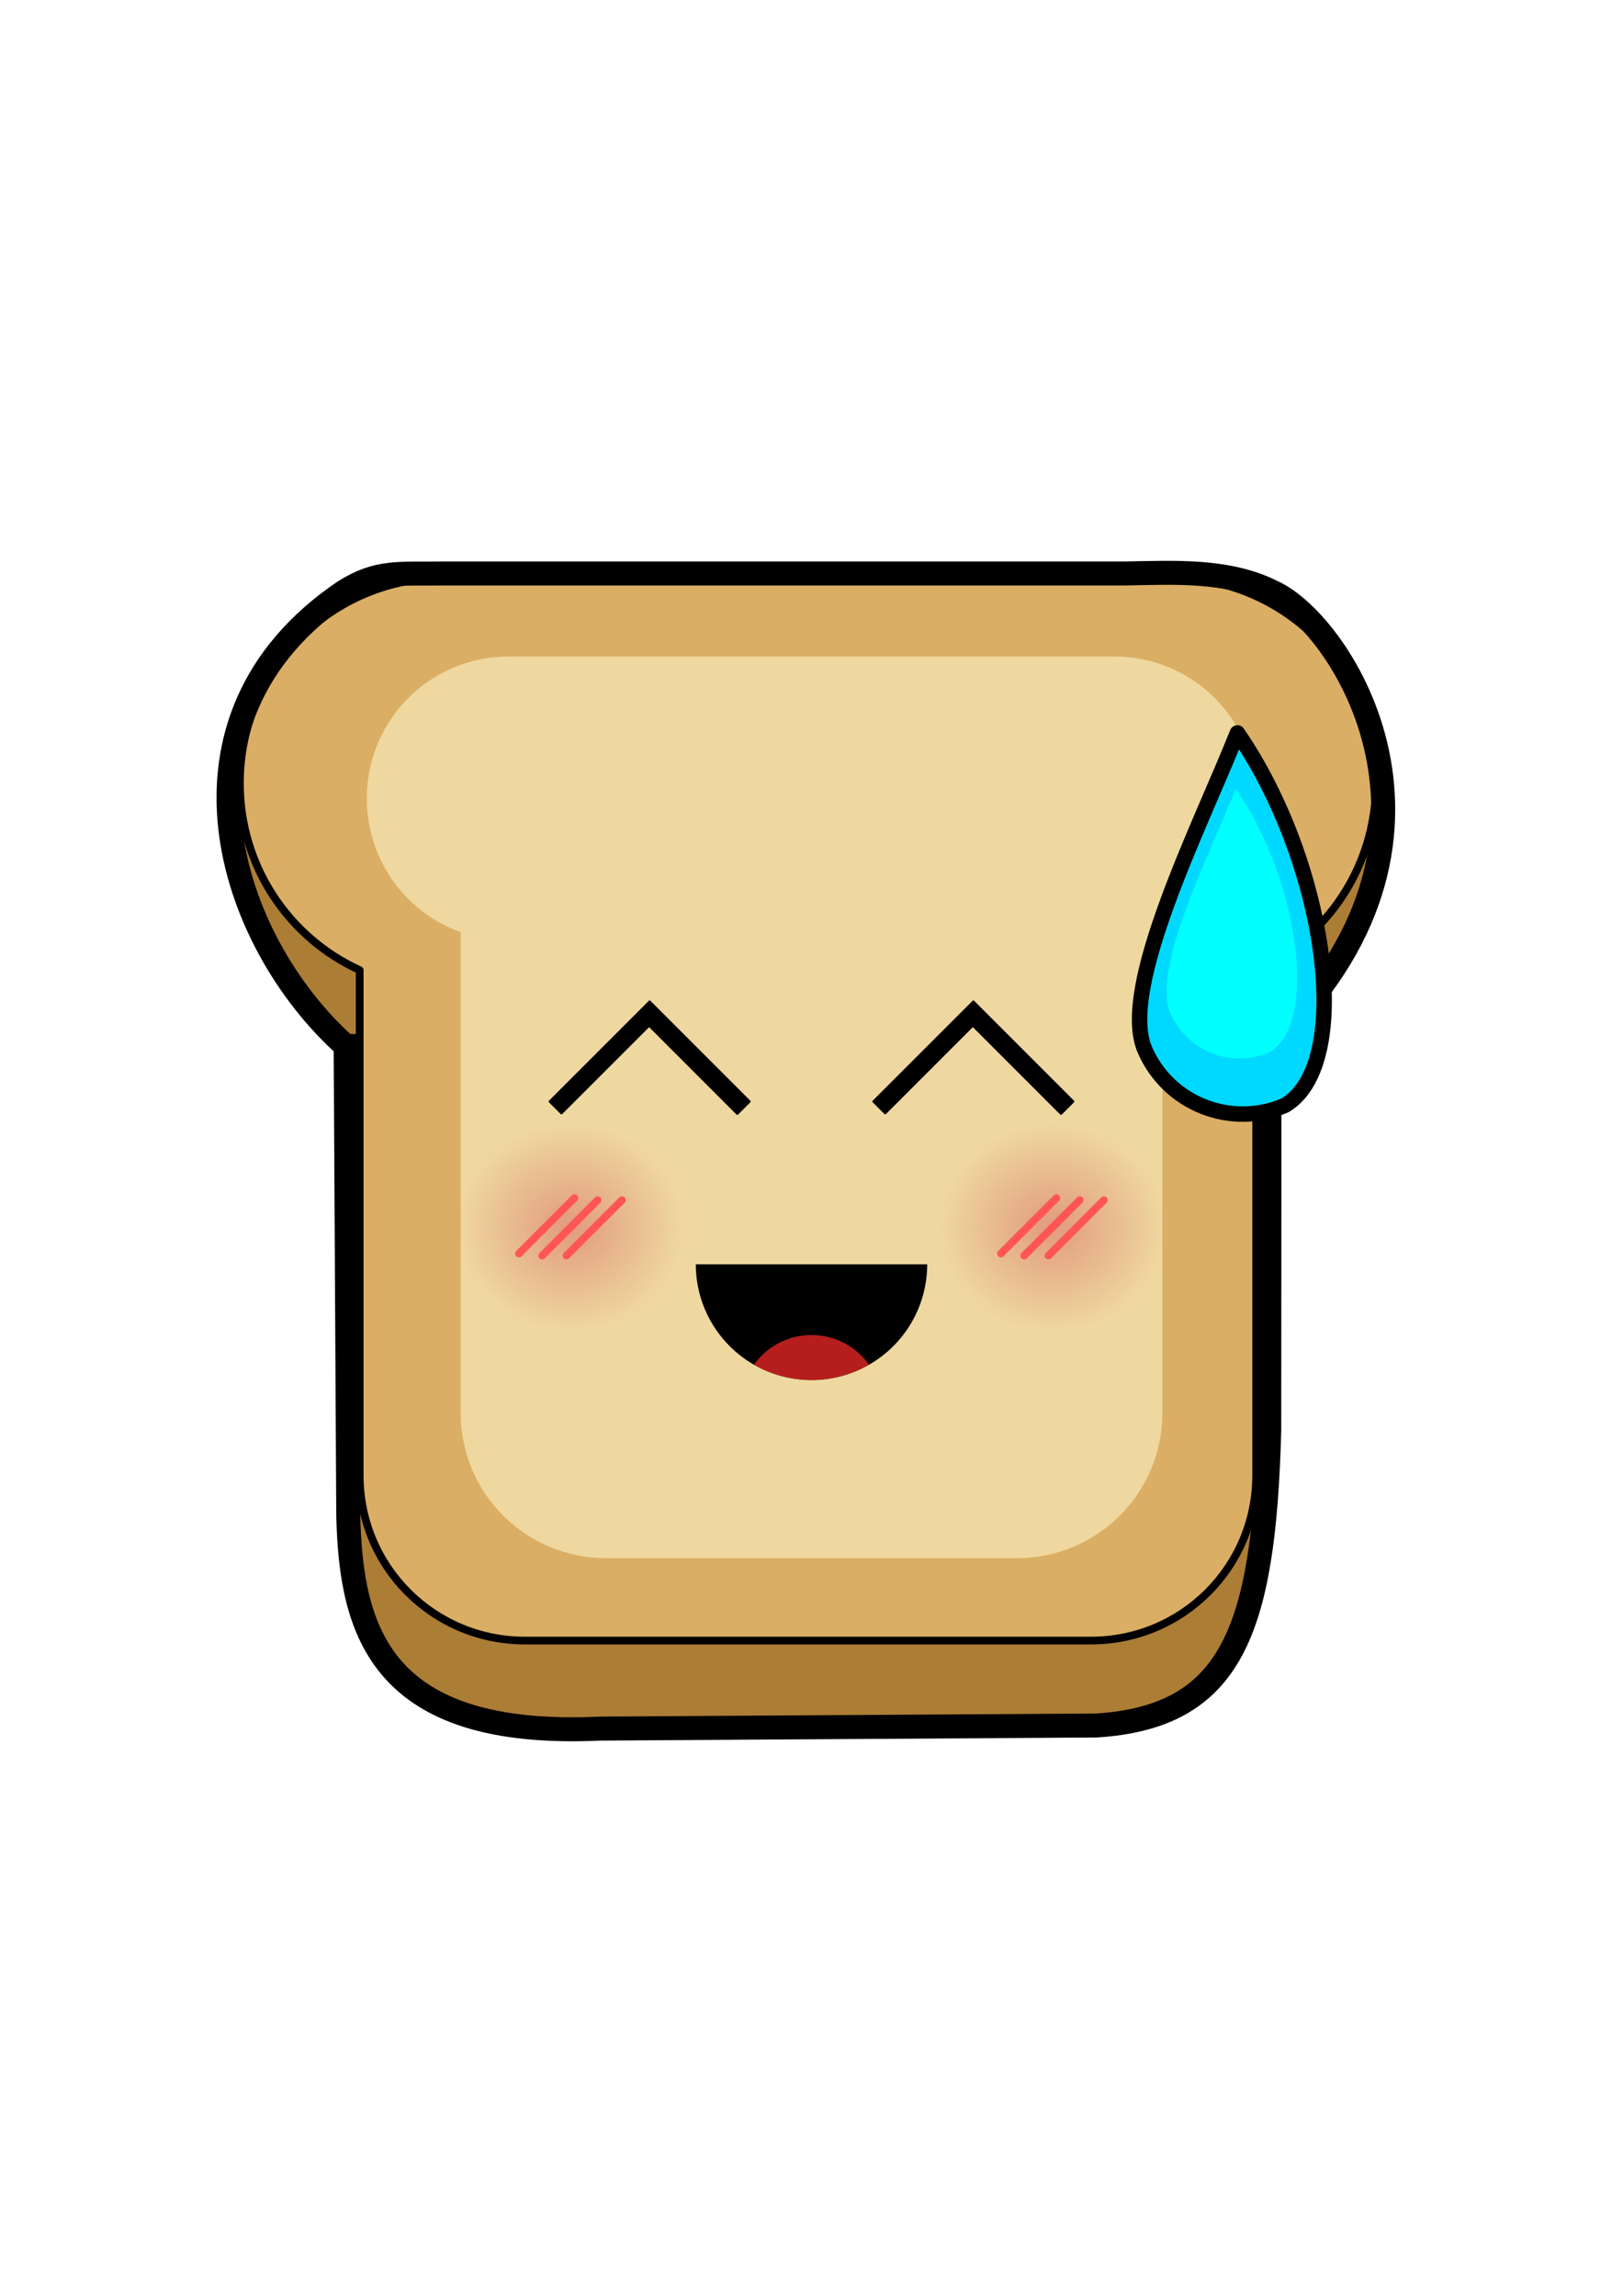 <?xml version="1.0" encoding="UTF-8" standalone="no"?>
<!-- Created with Inkscape (http://www.inkscape.org/) -->

<svg
   xmlns:dc="http://purl.org/dc/elements/1.1/"
   xmlns:cc="http://creativecommons.org/ns#"
   xmlns:rdf="http://www.w3.org/1999/02/22-rdf-syntax-ns#"
   xmlns:svg="http://www.w3.org/2000/svg"
   xmlns="http://www.w3.org/2000/svg"
   xmlns:xlink="http://www.w3.org/1999/xlink"
   xmlns:sodipodi="http://sodipodi.sourceforge.net/DTD/sodipodi-0.dtd"
   xmlns:inkscape="http://www.inkscape.org/namespaces/inkscape"
   width="210mm"
   height="297mm"
   viewBox="0 0 210 297"
   version="1.1"
   id="svg7856"
   inkscape:version="0.92.3 (2405546, 2018-03-11)"
   sodipodi:docname="Yum-chan_Vol-01_07.svg">
  <defs
     id="defs7850">
    <radialGradient
       inkscape:collect="always"
       xlink:href="#linearGradient3247-6"
       id="radialGradient6716"
       gradientUnits="userSpaceOnUse"
       gradientTransform="matrix(1.619,1.0253054e-6,-9.4532885e-7,1.493,-1291.202,1099.936)"
       cx="404.843"
       cy="320.714"
       fx="404.843"
       fy="320.714"
       r="9.09" />
    <linearGradient
       inkscape:collect="always"
       id="linearGradient3247-6">
      <stop
         style="stop-color:#d35f5f;stop-opacity:1;"
         offset="0"
         id="stop3243" />
      <stop
         style="stop-color:#d35f5f;stop-opacity:0;"
         offset="1"
         id="stop3245" />
    </linearGradient>
    <filter
       inkscape:collect="always"
       style="color-interpolation-filters:sRGB"
       id="filter3789-6-7"
       x="-0.012"
       width="1.024"
       y="-0.012"
       height="1.024">
      <feGaussianBlur
         inkscape:collect="always"
         stdDeviation="0.182"
         id="feGaussianBlur3791-6-3" />
    </filter>
    <radialGradient
       inkscape:collect="always"
       xlink:href="#linearGradient3247-6"
       id="radialGradient6718"
       gradientUnits="userSpaceOnUse"
       gradientTransform="matrix(1.619,1.0253054e-6,-9.4532885e-7,1.493,-1353.568,1099.936)"
       cx="404.843"
       cy="320.714"
       fx="404.843"
       fy="320.714"
       r="9.09" />
    <filter
       inkscape:collect="always"
       style="color-interpolation-filters:sRGB"
       id="filter4165-4-3"
       x="-0.019"
       width="1.037"
       y="-0.033"
       height="1.067">
      <feGaussianBlur
         inkscape:collect="always"
         stdDeviation="0.213"
         id="feGaussianBlur4167-9-6" />
    </filter>
  </defs>
  <sodipodi:namedview
     id="base"
     pagecolor="#ffffff"
     bordercolor="#666666"
     borderopacity="1.0"
     inkscape:pageopacity="0.0"
     inkscape:pageshadow="2"
     inkscape:zoom="0.35"
     inkscape:cx="-261.42857"
     inkscape:cy="560"
     inkscape:document-units="mm"
     inkscape:current-layer="layer1"
     showgrid="false"
     inkscape:window-width="1366"
     inkscape:window-height="712"
     inkscape:window-x="0"
     inkscape:window-y="0"
     inkscape:window-maximized="1" />
  <g
     inkscape:label="Layer 1"
     inkscape:groupmode="layer"
     id="layer1">
    <g
       id="g6816"
       transform="translate(1198.911,-1027.315)"
       inkscape:export-filename="/home/dito/Pictures/DitoKP's Sticker Packs/Yum-chan_-_The_Kawaii_Bread/Yum-Chan_-_The_Kawaii_Bread_Stickers_Source/Yum-chan_Telegram/Yum-chan_Vol-01_07.png"
       inkscape:export-xdpi="164"
       inkscape:export-ydpi="164">
      <g
         transform="translate(-426.984,-392.653)"
         id="g6714">
        <path
           style="opacity:1;fill:#ffffff;fill-opacity:1;stroke:none;stroke-width:0.228;stroke-linecap:round;stroke-linejoin:round;stroke-miterlimit:4;stroke-dasharray:none;stroke-dashoffset:0"
           d="m -710.428,1481.849 c -24.761,0 -44.695,19.934 -44.695,44.695 0,14.362 6.707,27.099 17.172,35.265 v 68.811 c 0,13.554 10.912,24.466 24.467,24.466 h 93.116 c 13.554,0 24.467,-10.912 24.467,-24.466 v -68.811 c 10.465,-8.166 17.172,-20.903 17.172,-35.265 0,-24.761 -19.934,-44.695 -44.695,-44.695 z"
           id="path6672"
           inkscape:connector-curvature="0" />
        <path
           id="path6674"
           d="m -714.304,1504.754 c -14.728,0 -26.584,11.857 -26.584,26.585 0,10.768 6.338,19.999 15.501,24.186 v 65.35 c 0,11.845 9.536,21.382 21.382,21.382 h 73.232 c 11.845,0 21.382,-9.536 21.382,-21.382 v -65.35 c 9.163,-4.187 15.502,-13.418 15.502,-24.186 0,-14.728 -11.857,-26.585 -26.585,-26.585 z"
           style="opacity:1;fill:#ac7d35;fill-opacity:1;stroke:none;stroke-width:2;stroke-linecap:round;stroke-linejoin:round;stroke-miterlimit:4;stroke-dasharray:none;stroke-dashoffset:0"
           inkscape:connector-curvature="0" />
        <path
           inkscape:connector-curvature="0"
           style="opacity:1;fill:#daae64;fill-opacity:1;stroke:#000000;stroke-width:1;stroke-linecap:round;stroke-linejoin:round;stroke-miterlimit:4;stroke-dasharray:none;stroke-dashoffset:0;stroke-opacity:1"
           d="m -714.304,1494.7 c -14.728,0 -26.584,11.857 -26.584,26.585 0,10.767 6.338,19.999 15.501,24.186 v 65.35 c 0,11.845 9.536,21.382 21.382,21.382 h 73.232 c 11.845,0 21.382,-9.536 21.382,-21.382 v -65.35 c 9.163,-4.187 15.502,-13.418 15.502,-24.186 0,-14.728 -11.857,-26.585 -26.585,-26.585 z"
           id="path6676" />
        <path
           inkscape:connector-curvature="0"
           style="opacity:1;fill:#efd89f;fill-opacity:1;stroke:none;stroke-width:1;stroke-linecap:round;stroke-linejoin:round;stroke-miterlimit:4;stroke-dasharray:none;stroke-dashoffset:0"
           d="m -706.107,1504.9 c -10.172,0 -18.362,8.189 -18.362,18.362 0,7.987 5.05,14.75 12.143,17.288 v 62.165 c 0,10.429 8.396,18.825 18.825,18.825 h 53.15 c 10.429,0 18.825,-8.396 18.825,-18.825 v -62.165 c 7.093,-2.538 12.143,-9.301 12.143,-17.288 0,-10.172 -8.189,-18.362 -18.362,-18.362 z"
           id="path6678" />
        <path
           style="fill:none;stroke:#000000;stroke-width:3.104;stroke-linecap:butt;stroke-linejoin:miter;stroke-miterlimit:4;stroke-dasharray:none;stroke-opacity:1"
           d="m -727.201,1555.286 0.334,60.582 c 0.318,15.177 4.199,29.044 32.637,27.722 l 64.198,-0.401 c 17.349,-1.138 21.643,-12.024 22.332,-38.188 l 0.03,-49.971 c 27.801,-26.22 9.32,-54.606 0.301,-58.527 -5.772,-2.894 -12.853,-2.45 -18.947,-2.347 h -88.005 c -6.083,0.084 -8.677,-0.422 -13.081,2.347 -24.421,16.551 -14.949,45.226 0.2,58.783 z"
           id="path6680"
           inkscape:connector-curvature="0"
           sodipodi:nodetypes="ccccccccccc" />
        <circle
           style="opacity:0.712;fill:url(#radialGradient6716);fill-opacity:1;stroke:none;stroke-width:0.277;stroke-linecap:round;stroke-linejoin:round;stroke-miterlimit:4;stroke-dasharray:none;stroke-dashoffset:0;filter:url(#filter3789-6-7)"
           id="circle6682"
           cx="-635.743"
           cy="1578.683"
           r="18.162" />
        <circle
           r="18.162"
           cy="1578.683"
           cx="-698.109"
           id="circle6684"
           style="opacity:0.712;fill:url(#radialGradient6718);fill-opacity:1;stroke:none;stroke-width:0.277;stroke-linecap:round;stroke-linejoin:round;stroke-miterlimit:4;stroke-dasharray:none;stroke-dashoffset:0;filter:url(#filter3789-6-7)" />
        <g
           style="fill:#dc713e;fill-opacity:1;stroke:#ff5555;stroke-opacity:1;filter:url(#filter4165-4-3)"
           transform="matrix(0.489,0,0,0.489,-799.014,1554.536)"
           id="g6692">
          <path
             style="fill:#dc713e;fill-opacity:1;stroke:#ff5555;stroke-width:2;stroke-linecap:round;stroke-linejoin:round;stroke-miterlimit:4;stroke-dasharray:none;stroke-opacity:1"
             d="M 192.691,56.457 207.39,41.758"
             id="path6686"
             inkscape:connector-curvature="0" />
          <path
             inkscape:connector-curvature="0"
             id="path6688"
             d="M 198.849,56.992 213.548,42.292"
             style="fill:#dc713e;fill-opacity:1;stroke:#ff5555;stroke-width:2;stroke-linecap:round;stroke-linejoin:round;stroke-miterlimit:4;stroke-dasharray:none;stroke-opacity:1" />
          <path
             style="fill:#dc713e;fill-opacity:1;stroke:#ff5555;stroke-width:2;stroke-linecap:round;stroke-linejoin:round;stroke-miterlimit:4;stroke-dasharray:none;stroke-opacity:1"
             d="M 205.263,56.992 219.963,42.292"
             id="path6690"
             inkscape:connector-curvature="0" />
        </g>
        <g
           id="g6700"
           transform="matrix(0.489,0,0,0.489,-736.647,1554.536)"
           style="fill:#dc713e;fill-opacity:1;stroke:#ff5555;stroke-opacity:1;filter:url(#filter4165-4-3)">
          <path
             inkscape:connector-curvature="0"
             id="path6694"
             d="M 192.691,56.457 207.39,41.758"
             style="fill:#dc713e;fill-opacity:1;stroke:#ff5555;stroke-width:2;stroke-linecap:round;stroke-linejoin:round;stroke-miterlimit:4;stroke-dasharray:none;stroke-opacity:1" />
          <path
             style="fill:#dc713e;fill-opacity:1;stroke:#ff5555;stroke-width:2;stroke-linecap:round;stroke-linejoin:round;stroke-miterlimit:4;stroke-dasharray:none;stroke-opacity:1"
             d="M 198.849,56.992 213.548,42.292"
             id="path6696"
             inkscape:connector-curvature="0" />
          <path
             inkscape:connector-curvature="0"
             id="path6698"
             d="M 205.263,56.992 219.963,42.292"
             style="fill:#dc713e;fill-opacity:1;stroke:#ff5555;stroke-width:2;stroke-linecap:round;stroke-linejoin:round;stroke-miterlimit:4;stroke-dasharray:none;stroke-opacity:1" />
        </g>
        <g
           id="g6706"
           transform="translate(-205.619,5.292)">
          <path
             inkscape:connector-curvature="0"
             id="path6702"
             d="m -495.175,1557.174 1.515,1.515 11.342,-11.342 11.41,11.41 1.583,-1.583 -12.925,-12.925 z"
             style="opacity:1;fill:#000000;fill-opacity:1;stroke:#000000;stroke-width:0.291;stroke-linecap:round;stroke-linejoin:round;stroke-miterlimit:4;stroke-dasharray:none;stroke-dashoffset:0;paint-order:stroke fill markers" />
          <path
             style="opacity:1;fill:#000000;fill-opacity:1;stroke:#000000;stroke-width:0.291;stroke-linecap:round;stroke-linejoin:round;stroke-miterlimit:4;stroke-dasharray:none;stroke-dashoffset:0;paint-order:stroke fill markers"
             d="m -453.29,1557.174 1.515,1.515 11.342,-11.342 11.41,11.41 1.583,-1.583 -12.925,-12.925 z"
             id="path6704"
             inkscape:connector-curvature="0" />
        </g>
        <g
           id="g6712">
          <path
             id="path6708"
             style="opacity:1;fill:#000000;fill-opacity:1;stroke:none;stroke-width:0.456;stroke-linecap:round;stroke-linejoin:round;stroke-miterlimit:4;stroke-dasharray:none;stroke-dashoffset:0"
             sodipodi:type="arc"
             sodipodi:cx="-666.92633"
             sodipodi:cy="1583.5292"
             sodipodi:rx="14.970354"
             sodipodi:ry="14.970354"
             sodipodi:start="0"
             sodipodi:end="3.1415927"
             d="m -651.956,1583.529 a 14.97,14.97 0 0 1 -7.485,12.965 14.97,14.97 0 0 1 -14.97,0 14.97,14.97 0 0 1 -7.485,-12.965 l 14.97,0 z" />
          <path
             inkscape:connector-curvature="0"
             style="opacity:0.712;fill:#ff2a2a;fill-opacity:1;stroke:none;stroke-width:0.279;stroke-linecap:round;stroke-linejoin:round;stroke-miterlimit:4;stroke-dasharray:none;stroke-dashoffset:0"
             d="m -666.711,1592.678 a 9.15,9.15 0 0 0 -4.79,1.224 9.15,9.15 0 0 0 -2.867,2.615 14.97,14.97 0 0 0 14.883,0 9.15,9.15 0 0 0 -2.867,-2.614 9.15,9.15 0 0 0 -4.359,-1.224 z"
             id="path6710" />
        </g>
      </g>
      <g
         id="g3004-6"
         transform="translate(-634.146,205.979)">
        <path
           style="opacity:1;fill:#00d9ff;fill-opacity:1;stroke:#000000;stroke-width:2;stroke-linecap:round;stroke-linejoin:round;stroke-miterlimit:4;stroke-dasharray:none;stroke-dashoffset:0;paint-order:stroke fill markers"
           d="m -416.638,957.132 c -3.454,-8.047 7.219,-28.995 11.978,-40.981 11.424,16.574 15.269,42.749 6.161,48.178 -6.996,3.021 -15.117,-0.201 -18.138,-7.197 z"
           id="path1585-5-49"
           inkscape:connector-curvature="0"
           sodipodi:nodetypes="ccccc" />
        <path
           sodipodi:nodetypes="ccccc"
           inkscape:connector-curvature="0"
           id="path2985-5"
           d="m -413.347,952.363 c -2.445,-5.696 5.11,-20.524 8.478,-29.008 8.086,11.732 10.808,30.26 4.361,34.102 -4.952,2.139 -10.7,-0.142 -12.839,-5.094 z"
           style="opacity:1;fill:#00ffff;fill-opacity:1;stroke:none;stroke-width:1.416;stroke-linecap:round;stroke-linejoin:round;stroke-miterlimit:4;stroke-dasharray:none;stroke-dashoffset:0;paint-order:stroke fill markers" />
      </g>
    </g>
  </g>
</svg>
